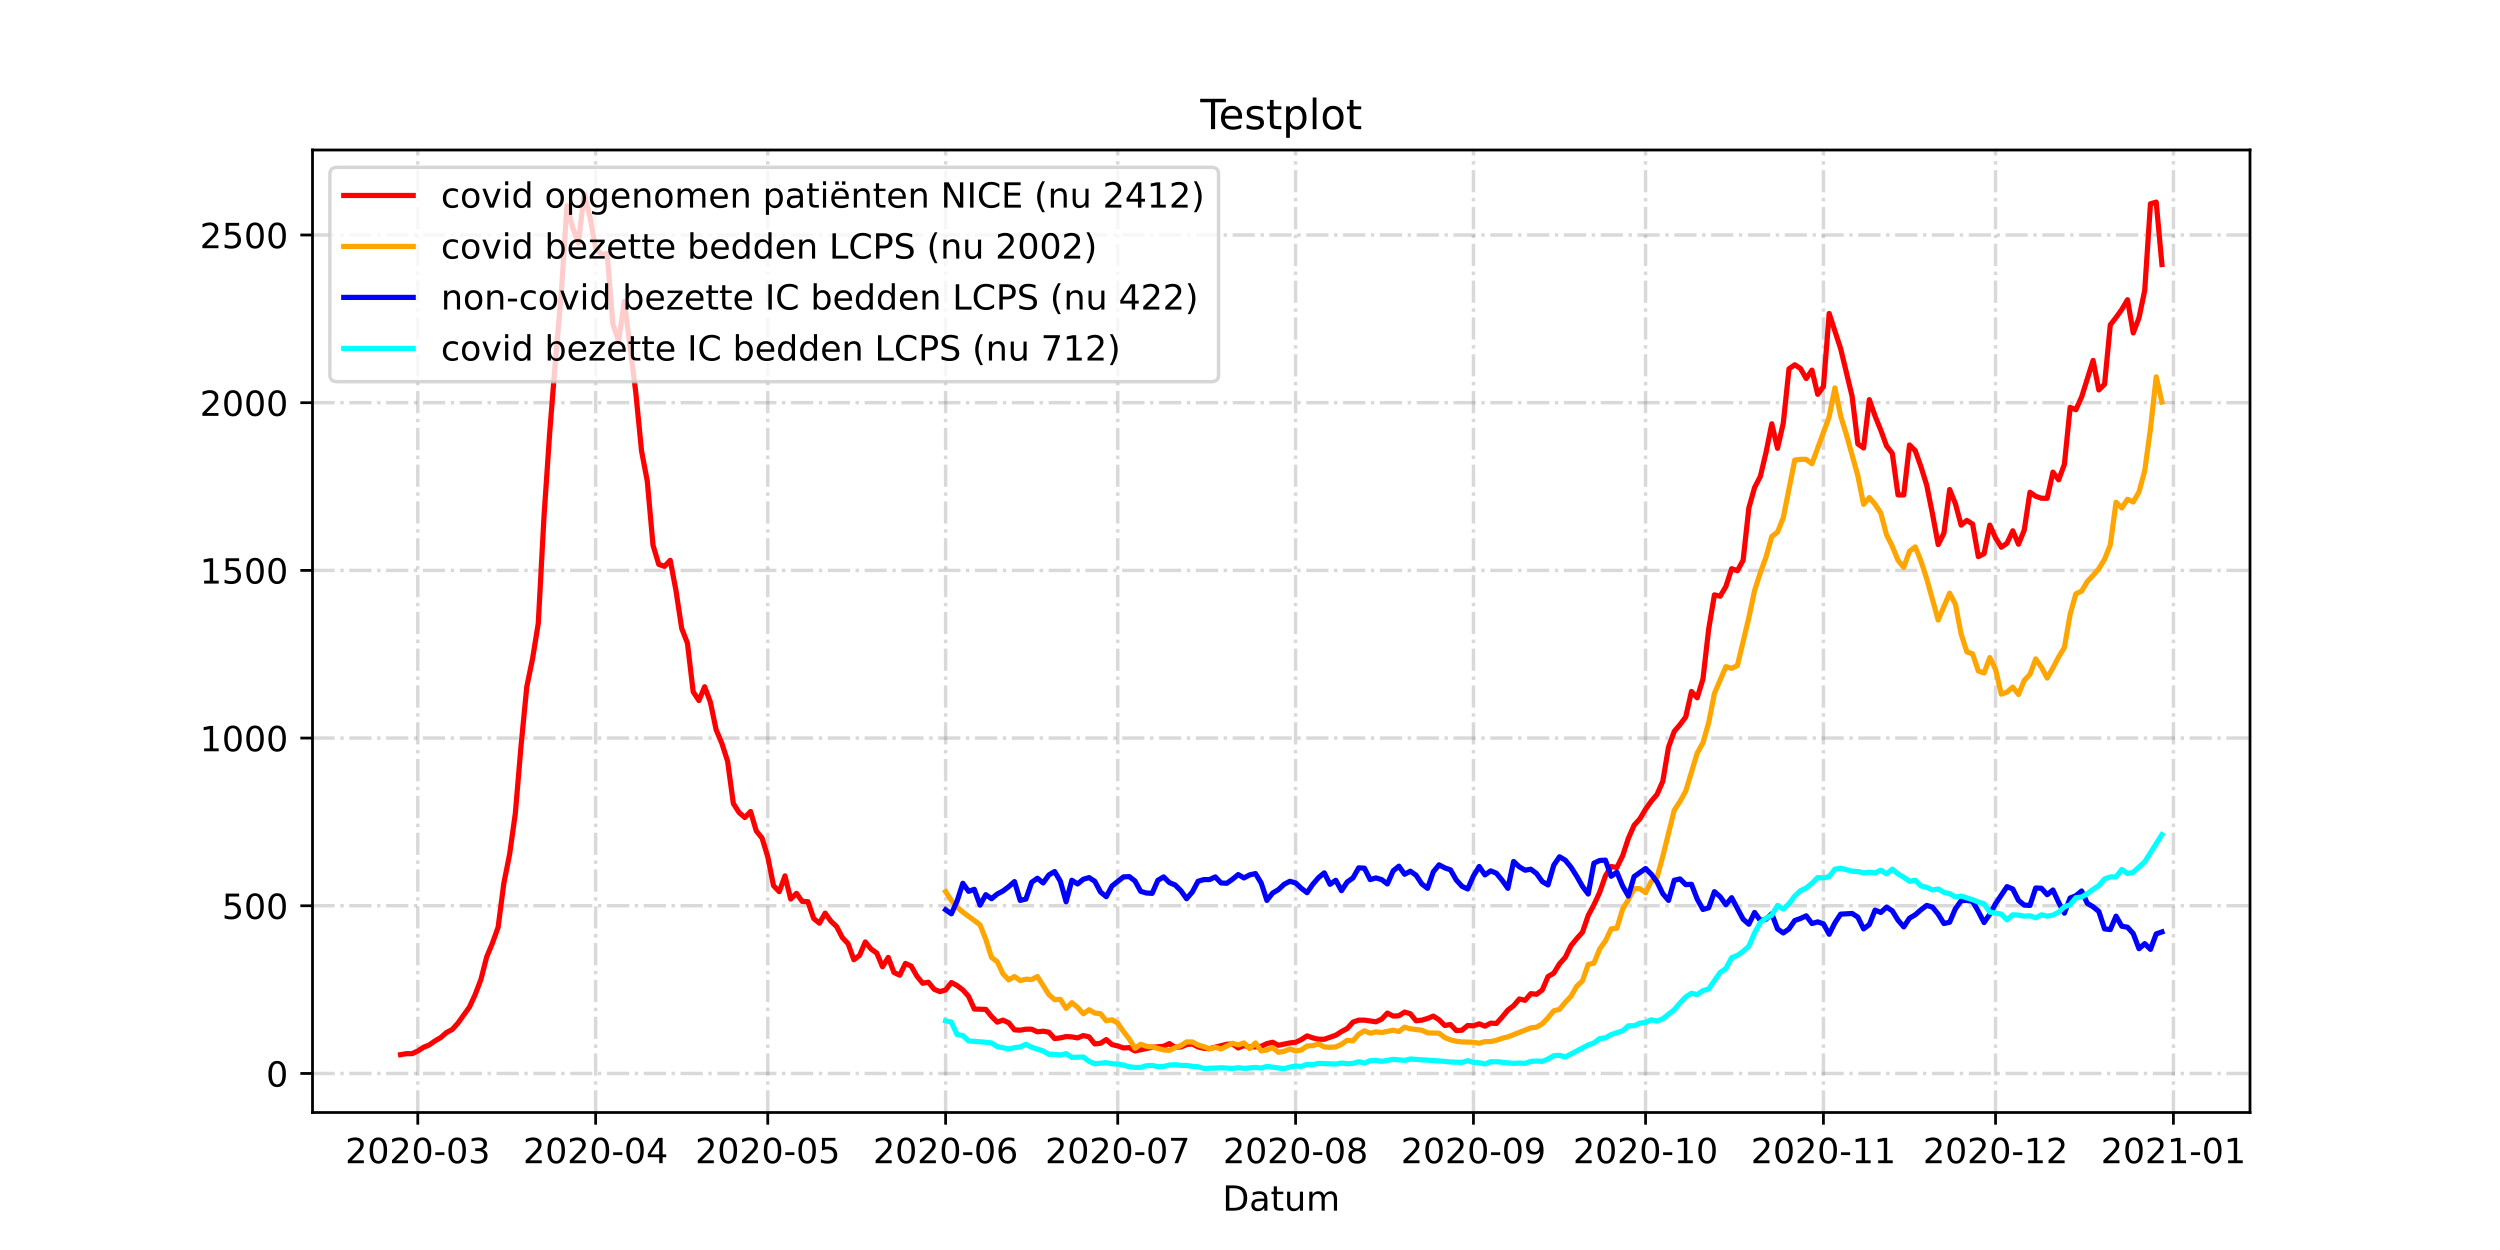 <?xml version="1.0" encoding="utf-8" standalone="no"?>
<!DOCTYPE svg PUBLIC "-//W3C//DTD SVG 1.1//EN"
  "http://www.w3.org/Graphics/SVG/1.1/DTD/svg11.dtd">
<!-- Created with matplotlib (https://matplotlib.org/) -->
<svg height="360pt" version="1.1" viewBox="0 0 720 360" width="720pt" xmlns="http://www.w3.org/2000/svg" xmlns:xlink="http://www.w3.org/1999/xlink">
 <defs>
  <style type="text/css">*{stroke-linecap:butt;stroke-linejoin:round;}</style>
 </defs>
 <g id="figure_1">
  <g id="patch_1">
   <path d="M 0 360 
L 720 360 
L 720 0 
L 0 0 
z
" style="fill:#ffffff;"/>
  </g>
  <g id="axes_1">
   <g id="patch_2">
    <path d="M 90 320.4 
L 648 320.4 
L 648 43.2 
L 90 43.2 
z
" style="fill:#ffffff;"/>
   </g>
   <g id="matplotlib.axis_1">
    <g id="xtick_1">
     <g id="line2d_1">
      <path clip-path="url(#pec72a19a4c)" d="M 120.321 320.4 
L 120.321 43.2 
" style="fill:none;stroke:#808080;stroke-dasharray:6.4,1.6,1,1.6;stroke-dashoffset:0;stroke-opacity:0.3;"/>
     </g>
     <g id="line2d_2">
      <defs>
       <path d="M 0 0 
L 0 3.5 
" id="md8e6ad49b3" style="stroke:#000000;stroke-width:0.8;"/>
      </defs>
      <g>
       <use style="stroke:#000000;stroke-width:0.8;" x="120.321" xlink:href="#md8e6ad49b3" y="320.4"/>
      </g>
     </g>
     <g id="text_1">
      <!-- 2020-03 -->
      <g transform="translate(99.429 334.998)scale(0.1 -0.1)">
       <defs>
        <path d="M 19.188 8.297 
L 53.609 8.297 
L 53.609 0 
L 7.328 0 
L 7.328 8.297 
Q 12.938 14.109 22.625 23.891 
Q 32.328 33.688 34.812 36.531 
Q 39.547 41.844 41.422 45.531 
Q 43.312 49.219 43.312 52.781 
Q 43.312 58.594 39.234 62.25 
Q 35.156 65.922 28.609 65.922 
Q 23.969 65.922 18.812 64.312 
Q 13.672 62.703 7.812 59.422 
L 7.812 69.391 
Q 13.766 71.781 18.938 73 
Q 24.125 74.219 28.422 74.219 
Q 39.75 74.219 46.484 68.547 
Q 53.219 62.891 53.219 53.422 
Q 53.219 48.922 51.531 44.891 
Q 49.859 40.875 45.406 35.406 
Q 44.188 33.984 37.641 27.219 
Q 31.109 20.453 19.188 8.297 
z
" id="DejaVuSans-50"/>
        <path d="M 31.781 66.406 
Q 24.172 66.406 20.328 58.906 
Q 16.5 51.422 16.5 36.375 
Q 16.5 21.391 20.328 13.891 
Q 24.172 6.391 31.781 6.391 
Q 39.453 6.391 43.281 13.891 
Q 47.125 21.391 47.125 36.375 
Q 47.125 51.422 43.281 58.906 
Q 39.453 66.406 31.781 66.406 
z
M 31.781 74.219 
Q 44.047 74.219 50.516 64.516 
Q 56.984 54.828 56.984 36.375 
Q 56.984 17.969 50.516 8.266 
Q 44.047 -1.422 31.781 -1.422 
Q 19.531 -1.422 13.062 8.266 
Q 6.594 17.969 6.594 36.375 
Q 6.594 54.828 13.062 64.516 
Q 19.531 74.219 31.781 74.219 
z
" id="DejaVuSans-48"/>
        <path d="M 4.891 31.391 
L 31.203 31.391 
L 31.203 23.391 
L 4.891 23.391 
z
" id="DejaVuSans-45"/>
        <path d="M 40.578 39.312 
Q 47.656 37.797 51.625 33 
Q 55.609 28.219 55.609 21.188 
Q 55.609 10.406 48.188 4.484 
Q 40.766 -1.422 27.094 -1.422 
Q 22.516 -1.422 17.656 -0.516 
Q 12.797 0.391 7.625 2.203 
L 7.625 11.719 
Q 11.719 9.328 16.594 8.109 
Q 21.484 6.891 26.812 6.891 
Q 36.078 6.891 40.938 10.547 
Q 45.797 14.203 45.797 21.188 
Q 45.797 27.641 41.281 31.266 
Q 36.766 34.906 28.719 34.906 
L 20.219 34.906 
L 20.219 43.016 
L 29.109 43.016 
Q 36.375 43.016 40.234 45.922 
Q 44.094 48.828 44.094 54.297 
Q 44.094 59.906 40.109 62.906 
Q 36.141 65.922 28.719 65.922 
Q 24.656 65.922 20.016 65.031 
Q 15.375 64.156 9.812 62.312 
L 9.812 71.094 
Q 15.438 72.656 20.344 73.438 
Q 25.25 74.219 29.594 74.219 
Q 40.828 74.219 47.359 69.109 
Q 53.906 64.016 53.906 55.328 
Q 53.906 49.266 50.438 45.094 
Q 46.969 40.922 40.578 39.312 
z
" id="DejaVuSans-51"/>
       </defs>
       <use xlink:href="#DejaVuSans-50"/>
       <use x="63.623" xlink:href="#DejaVuSans-48"/>
       <use x="127.246" xlink:href="#DejaVuSans-50"/>
       <use x="190.869" xlink:href="#DejaVuSans-48"/>
       <use x="254.492" xlink:href="#DejaVuSans-45"/>
       <use x="290.576" xlink:href="#DejaVuSans-48"/>
       <use x="354.199" xlink:href="#DejaVuSans-51"/>
      </g>
     </g>
    </g>
    <g id="xtick_2">
     <g id="line2d_3">
      <path clip-path="url(#pec72a19a4c)" d="M 171.544 320.4 
L 171.544 43.2 
" style="fill:none;stroke:#808080;stroke-dasharray:6.4,1.6,1,1.6;stroke-dashoffset:0;stroke-opacity:0.3;"/>
     </g>
     <g id="line2d_4">
      <g>
       <use style="stroke:#000000;stroke-width:0.8;" x="171.544" xlink:href="#md8e6ad49b3" y="320.4"/>
      </g>
     </g>
     <g id="text_2">
      <!-- 2020-04 -->
      <g transform="translate(150.652 334.998)scale(0.1 -0.1)">
       <defs>
        <path d="M 37.797 64.312 
L 12.891 25.391 
L 37.797 25.391 
z
M 35.203 72.906 
L 47.609 72.906 
L 47.609 25.391 
L 58.016 25.391 
L 58.016 17.188 
L 47.609 17.188 
L 47.609 0 
L 37.797 0 
L 37.797 17.188 
L 4.891 17.188 
L 4.891 26.703 
z
" id="DejaVuSans-52"/>
       </defs>
       <use xlink:href="#DejaVuSans-50"/>
       <use x="63.623" xlink:href="#DejaVuSans-48"/>
       <use x="127.246" xlink:href="#DejaVuSans-50"/>
       <use x="190.869" xlink:href="#DejaVuSans-48"/>
       <use x="254.492" xlink:href="#DejaVuSans-45"/>
       <use x="290.576" xlink:href="#DejaVuSans-48"/>
       <use x="354.199" xlink:href="#DejaVuSans-52"/>
      </g>
     </g>
    </g>
    <g id="xtick_3">
     <g id="line2d_5">
      <path clip-path="url(#pec72a19a4c)" d="M 221.114 320.4 
L 221.114 43.2 
" style="fill:none;stroke:#808080;stroke-dasharray:6.4,1.6,1,1.6;stroke-dashoffset:0;stroke-opacity:0.3;"/>
     </g>
     <g id="line2d_6">
      <g>
       <use style="stroke:#000000;stroke-width:0.8;" x="221.114" xlink:href="#md8e6ad49b3" y="320.4"/>
      </g>
     </g>
     <g id="text_3">
      <!-- 2020-05 -->
      <g transform="translate(200.223 334.998)scale(0.1 -0.1)">
       <defs>
        <path d="M 10.797 72.906 
L 49.516 72.906 
L 49.516 64.594 
L 19.828 64.594 
L 19.828 46.734 
Q 21.969 47.469 24.109 47.828 
Q 26.266 48.188 28.422 48.188 
Q 40.625 48.188 47.75 41.5 
Q 54.891 34.812 54.891 23.391 
Q 54.891 11.625 47.562 5.094 
Q 40.234 -1.422 26.906 -1.422 
Q 22.312 -1.422 17.547 -0.641 
Q 12.797 0.141 7.719 1.703 
L 7.719 11.625 
Q 12.109 9.234 16.797 8.062 
Q 21.484 6.891 26.703 6.891 
Q 35.156 6.891 40.078 11.328 
Q 45.016 15.766 45.016 23.391 
Q 45.016 31 40.078 35.438 
Q 35.156 39.891 26.703 39.891 
Q 22.75 39.891 18.812 39.016 
Q 14.891 38.141 10.797 36.281 
z
" id="DejaVuSans-53"/>
       </defs>
       <use xlink:href="#DejaVuSans-50"/>
       <use x="63.623" xlink:href="#DejaVuSans-48"/>
       <use x="127.246" xlink:href="#DejaVuSans-50"/>
       <use x="190.869" xlink:href="#DejaVuSans-48"/>
       <use x="254.492" xlink:href="#DejaVuSans-45"/>
       <use x="290.576" xlink:href="#DejaVuSans-48"/>
       <use x="354.199" xlink:href="#DejaVuSans-53"/>
      </g>
     </g>
    </g>
    <g id="xtick_4">
     <g id="line2d_7">
      <path clip-path="url(#pec72a19a4c)" d="M 272.337 320.4 
L 272.337 43.2 
" style="fill:none;stroke:#808080;stroke-dasharray:6.4,1.6,1,1.6;stroke-dashoffset:0;stroke-opacity:0.3;"/>
     </g>
     <g id="line2d_8">
      <g>
       <use style="stroke:#000000;stroke-width:0.8;" x="272.337" xlink:href="#md8e6ad49b3" y="320.4"/>
      </g>
     </g>
     <g id="text_4">
      <!-- 2020-06 -->
      <g transform="translate(251.446 334.998)scale(0.1 -0.1)">
       <defs>
        <path d="M 33.016 40.375 
Q 26.375 40.375 22.484 35.828 
Q 18.609 31.297 18.609 23.391 
Q 18.609 15.531 22.484 10.953 
Q 26.375 6.391 33.016 6.391 
Q 39.656 6.391 43.531 10.953 
Q 47.406 15.531 47.406 23.391 
Q 47.406 31.297 43.531 35.828 
Q 39.656 40.375 33.016 40.375 
z
M 52.594 71.297 
L 52.594 62.312 
Q 48.875 64.062 45.094 64.984 
Q 41.312 65.922 37.594 65.922 
Q 27.828 65.922 22.672 59.328 
Q 17.531 52.734 16.797 39.406 
Q 19.672 43.656 24.016 45.922 
Q 28.375 48.188 33.594 48.188 
Q 44.578 48.188 50.953 41.516 
Q 57.328 34.859 57.328 23.391 
Q 57.328 12.156 50.688 5.359 
Q 44.047 -1.422 33.016 -1.422 
Q 20.359 -1.422 13.672 8.266 
Q 6.984 17.969 6.984 36.375 
Q 6.984 53.656 15.188 63.938 
Q 23.391 74.219 37.203 74.219 
Q 40.922 74.219 44.703 73.484 
Q 48.484 72.75 52.594 71.297 
z
" id="DejaVuSans-54"/>
       </defs>
       <use xlink:href="#DejaVuSans-50"/>
       <use x="63.623" xlink:href="#DejaVuSans-48"/>
       <use x="127.246" xlink:href="#DejaVuSans-50"/>
       <use x="190.869" xlink:href="#DejaVuSans-48"/>
       <use x="254.492" xlink:href="#DejaVuSans-45"/>
       <use x="290.576" xlink:href="#DejaVuSans-48"/>
       <use x="354.199" xlink:href="#DejaVuSans-54"/>
      </g>
     </g>
    </g>
    <g id="xtick_5">
     <g id="line2d_9">
      <path clip-path="url(#pec72a19a4c)" d="M 321.908 320.4 
L 321.908 43.2 
" style="fill:none;stroke:#808080;stroke-dasharray:6.4,1.6,1,1.6;stroke-dashoffset:0;stroke-opacity:0.3;"/>
     </g>
     <g id="line2d_10">
      <g>
       <use style="stroke:#000000;stroke-width:0.8;" x="321.908" xlink:href="#md8e6ad49b3" y="320.4"/>
      </g>
     </g>
     <g id="text_5">
      <!-- 2020-07 -->
      <g transform="translate(301.017 334.998)scale(0.1 -0.1)">
       <defs>
        <path d="M 8.203 72.906 
L 55.078 72.906 
L 55.078 68.703 
L 28.609 0 
L 18.312 0 
L 43.219 64.594 
L 8.203 64.594 
z
" id="DejaVuSans-55"/>
       </defs>
       <use xlink:href="#DejaVuSans-50"/>
       <use x="63.623" xlink:href="#DejaVuSans-48"/>
       <use x="127.246" xlink:href="#DejaVuSans-50"/>
       <use x="190.869" xlink:href="#DejaVuSans-48"/>
       <use x="254.492" xlink:href="#DejaVuSans-45"/>
       <use x="290.576" xlink:href="#DejaVuSans-48"/>
       <use x="354.199" xlink:href="#DejaVuSans-55"/>
      </g>
     </g>
    </g>
    <g id="xtick_6">
     <g id="line2d_11">
      <path clip-path="url(#pec72a19a4c)" d="M 373.131 320.4 
L 373.131 43.2 
" style="fill:none;stroke:#808080;stroke-dasharray:6.4,1.6,1,1.6;stroke-dashoffset:0;stroke-opacity:0.3;"/>
     </g>
     <g id="line2d_12">
      <g>
       <use style="stroke:#000000;stroke-width:0.8;" x="373.131" xlink:href="#md8e6ad49b3" y="320.4"/>
      </g>
     </g>
     <g id="text_6">
      <!-- 2020-08 -->
      <g transform="translate(352.239 334.998)scale(0.1 -0.1)">
       <defs>
        <path d="M 31.781 34.625 
Q 24.75 34.625 20.719 30.859 
Q 16.703 27.094 16.703 20.516 
Q 16.703 13.922 20.719 10.156 
Q 24.75 6.391 31.781 6.391 
Q 38.812 6.391 42.859 10.172 
Q 46.922 13.969 46.922 20.516 
Q 46.922 27.094 42.891 30.859 
Q 38.875 34.625 31.781 34.625 
z
M 21.922 38.812 
Q 15.578 40.375 12.031 44.719 
Q 8.5 49.078 8.5 55.328 
Q 8.5 64.062 14.719 69.141 
Q 20.953 74.219 31.781 74.219 
Q 42.672 74.219 48.875 69.141 
Q 55.078 64.062 55.078 55.328 
Q 55.078 49.078 51.531 44.719 
Q 48 40.375 41.703 38.812 
Q 48.828 37.156 52.797 32.312 
Q 56.781 27.484 56.781 20.516 
Q 56.781 9.906 50.312 4.234 
Q 43.844 -1.422 31.781 -1.422 
Q 19.734 -1.422 13.25 4.234 
Q 6.781 9.906 6.781 20.516 
Q 6.781 27.484 10.781 32.312 
Q 14.797 37.156 21.922 38.812 
z
M 18.312 54.391 
Q 18.312 48.734 21.844 45.562 
Q 25.391 42.391 31.781 42.391 
Q 38.141 42.391 41.719 45.562 
Q 45.312 48.734 45.312 54.391 
Q 45.312 60.062 41.719 63.234 
Q 38.141 66.406 31.781 66.406 
Q 25.391 66.406 21.844 63.234 
Q 18.312 60.062 18.312 54.391 
z
" id="DejaVuSans-56"/>
       </defs>
       <use xlink:href="#DejaVuSans-50"/>
       <use x="63.623" xlink:href="#DejaVuSans-48"/>
       <use x="127.246" xlink:href="#DejaVuSans-50"/>
       <use x="190.869" xlink:href="#DejaVuSans-48"/>
       <use x="254.492" xlink:href="#DejaVuSans-45"/>
       <use x="290.576" xlink:href="#DejaVuSans-48"/>
       <use x="354.199" xlink:href="#DejaVuSans-56"/>
      </g>
     </g>
    </g>
    <g id="xtick_7">
     <g id="line2d_13">
      <path clip-path="url(#pec72a19a4c)" d="M 424.354 320.4 
L 424.354 43.2 
" style="fill:none;stroke:#808080;stroke-dasharray:6.4,1.6,1,1.6;stroke-dashoffset:0;stroke-opacity:0.3;"/>
     </g>
     <g id="line2d_14">
      <g>
       <use style="stroke:#000000;stroke-width:0.8;" x="424.354" xlink:href="#md8e6ad49b3" y="320.4"/>
      </g>
     </g>
     <g id="text_7">
      <!-- 2020-09 -->
      <g transform="translate(403.462 334.998)scale(0.1 -0.1)">
       <defs>
        <path d="M 10.984 1.516 
L 10.984 10.5 
Q 14.703 8.734 18.5 7.812 
Q 22.312 6.891 25.984 6.891 
Q 35.75 6.891 40.891 13.453 
Q 46.047 20.016 46.781 33.406 
Q 43.953 29.203 39.594 26.953 
Q 35.25 24.703 29.984 24.703 
Q 19.047 24.703 12.672 31.312 
Q 6.297 37.938 6.297 49.422 
Q 6.297 60.641 12.938 67.422 
Q 19.578 74.219 30.609 74.219 
Q 43.266 74.219 49.922 64.516 
Q 56.594 54.828 56.594 36.375 
Q 56.594 19.141 48.406 8.859 
Q 40.234 -1.422 26.422 -1.422 
Q 22.703 -1.422 18.891 -0.688 
Q 15.094 0.047 10.984 1.516 
z
M 30.609 32.422 
Q 37.25 32.422 41.125 36.953 
Q 45.016 41.5 45.016 49.422 
Q 45.016 57.281 41.125 61.844 
Q 37.25 66.406 30.609 66.406 
Q 23.969 66.406 20.094 61.844 
Q 16.219 57.281 16.219 49.422 
Q 16.219 41.5 20.094 36.953 
Q 23.969 32.422 30.609 32.422 
z
" id="DejaVuSans-57"/>
       </defs>
       <use xlink:href="#DejaVuSans-50"/>
       <use x="63.623" xlink:href="#DejaVuSans-48"/>
       <use x="127.246" xlink:href="#DejaVuSans-50"/>
       <use x="190.869" xlink:href="#DejaVuSans-48"/>
       <use x="254.492" xlink:href="#DejaVuSans-45"/>
       <use x="290.576" xlink:href="#DejaVuSans-48"/>
       <use x="354.199" xlink:href="#DejaVuSans-57"/>
      </g>
     </g>
    </g>
    <g id="xtick_8">
     <g id="line2d_15">
      <path clip-path="url(#pec72a19a4c)" d="M 473.924 320.4 
L 473.924 43.2 
" style="fill:none;stroke:#808080;stroke-dasharray:6.4,1.6,1,1.6;stroke-dashoffset:0;stroke-opacity:0.3;"/>
     </g>
     <g id="line2d_16">
      <g>
       <use style="stroke:#000000;stroke-width:0.8;" x="473.924" xlink:href="#md8e6ad49b3" y="320.4"/>
      </g>
     </g>
     <g id="text_8">
      <!-- 2020-10 -->
      <g transform="translate(453.033 334.998)scale(0.1 -0.1)">
       <defs>
        <path d="M 12.406 8.297 
L 28.516 8.297 
L 28.516 63.922 
L 10.984 60.406 
L 10.984 69.391 
L 28.422 72.906 
L 38.281 72.906 
L 38.281 8.297 
L 54.391 8.297 
L 54.391 0 
L 12.406 0 
z
" id="DejaVuSans-49"/>
       </defs>
       <use xlink:href="#DejaVuSans-50"/>
       <use x="63.623" xlink:href="#DejaVuSans-48"/>
       <use x="127.246" xlink:href="#DejaVuSans-50"/>
       <use x="190.869" xlink:href="#DejaVuSans-48"/>
       <use x="254.492" xlink:href="#DejaVuSans-45"/>
       <use x="290.576" xlink:href="#DejaVuSans-49"/>
       <use x="354.199" xlink:href="#DejaVuSans-48"/>
      </g>
     </g>
    </g>
    <g id="xtick_9">
     <g id="line2d_17">
      <path clip-path="url(#pec72a19a4c)" d="M 525.147 320.4 
L 525.147 43.2 
" style="fill:none;stroke:#808080;stroke-dasharray:6.4,1.6,1,1.6;stroke-dashoffset:0;stroke-opacity:0.3;"/>
     </g>
     <g id="line2d_18">
      <g>
       <use style="stroke:#000000;stroke-width:0.8;" x="525.147" xlink:href="#md8e6ad49b3" y="320.4"/>
      </g>
     </g>
     <g id="text_9">
      <!-- 2020-11 -->
      <g transform="translate(504.256 334.998)scale(0.1 -0.1)">
       <use xlink:href="#DejaVuSans-50"/>
       <use x="63.623" xlink:href="#DejaVuSans-48"/>
       <use x="127.246" xlink:href="#DejaVuSans-50"/>
       <use x="190.869" xlink:href="#DejaVuSans-48"/>
       <use x="254.492" xlink:href="#DejaVuSans-45"/>
       <use x="290.576" xlink:href="#DejaVuSans-49"/>
       <use x="354.199" xlink:href="#DejaVuSans-49"/>
      </g>
     </g>
    </g>
    <g id="xtick_10">
     <g id="line2d_19">
      <path clip-path="url(#pec72a19a4c)" d="M 574.718 320.4 
L 574.718 43.2 
" style="fill:none;stroke:#808080;stroke-dasharray:6.4,1.6,1,1.6;stroke-dashoffset:0;stroke-opacity:0.3;"/>
     </g>
     <g id="line2d_20">
      <g>
       <use style="stroke:#000000;stroke-width:0.8;" x="574.718" xlink:href="#md8e6ad49b3" y="320.4"/>
      </g>
     </g>
     <g id="text_10">
      <!-- 2020-12 -->
      <g transform="translate(553.827 334.998)scale(0.1 -0.1)">
       <use xlink:href="#DejaVuSans-50"/>
       <use x="63.623" xlink:href="#DejaVuSans-48"/>
       <use x="127.246" xlink:href="#DejaVuSans-50"/>
       <use x="190.869" xlink:href="#DejaVuSans-48"/>
       <use x="254.492" xlink:href="#DejaVuSans-45"/>
       <use x="290.576" xlink:href="#DejaVuSans-49"/>
       <use x="354.199" xlink:href="#DejaVuSans-50"/>
      </g>
     </g>
    </g>
    <g id="xtick_11">
     <g id="line2d_21">
      <path clip-path="url(#pec72a19a4c)" d="M 625.941 320.4 
L 625.941 43.2 
" style="fill:none;stroke:#808080;stroke-dasharray:6.4,1.6,1,1.6;stroke-dashoffset:0;stroke-opacity:0.3;"/>
     </g>
     <g id="line2d_22">
      <g>
       <use style="stroke:#000000;stroke-width:0.8;" x="625.941" xlink:href="#md8e6ad49b3" y="320.4"/>
      </g>
     </g>
     <g id="text_11">
      <!-- 2021-01 -->
      <g transform="translate(605.05 334.998)scale(0.1 -0.1)">
       <use xlink:href="#DejaVuSans-50"/>
       <use x="63.623" xlink:href="#DejaVuSans-48"/>
       <use x="127.246" xlink:href="#DejaVuSans-50"/>
       <use x="190.869" xlink:href="#DejaVuSans-49"/>
       <use x="254.492" xlink:href="#DejaVuSans-45"/>
       <use x="290.576" xlink:href="#DejaVuSans-48"/>
       <use x="354.199" xlink:href="#DejaVuSans-49"/>
      </g>
     </g>
    </g>
    <g id="text_12">
     <!-- Datum -->
     <g transform="translate(352.087 348.677)scale(0.1 -0.1)">
      <defs>
       <path d="M 19.672 64.797 
L 19.672 8.109 
L 31.594 8.109 
Q 46.688 8.109 53.688 14.938 
Q 60.688 21.781 60.688 36.531 
Q 60.688 51.172 53.688 57.984 
Q 46.688 64.797 31.594 64.797 
z
M 9.812 72.906 
L 30.078 72.906 
Q 51.266 72.906 61.172 64.094 
Q 71.094 55.281 71.094 36.531 
Q 71.094 17.672 61.125 8.828 
Q 51.172 0 30.078 0 
L 9.812 0 
z
" id="DejaVuSans-68"/>
       <path d="M 34.281 27.484 
Q 23.391 27.484 19.188 25 
Q 14.984 22.516 14.984 16.5 
Q 14.984 11.719 18.141 8.906 
Q 21.297 6.109 26.703 6.109 
Q 34.188 6.109 38.703 11.406 
Q 43.219 16.703 43.219 25.484 
L 43.219 27.484 
z
M 52.203 31.203 
L 52.203 0 
L 43.219 0 
L 43.219 8.297 
Q 40.141 3.328 35.547 0.953 
Q 30.953 -1.422 24.312 -1.422 
Q 15.922 -1.422 10.953 3.297 
Q 6 8.016 6 15.922 
Q 6 25.141 12.172 29.828 
Q 18.359 34.516 30.609 34.516 
L 43.219 34.516 
L 43.219 35.406 
Q 43.219 41.609 39.141 45 
Q 35.062 48.391 27.688 48.391 
Q 23 48.391 18.547 47.266 
Q 14.109 46.141 10.016 43.891 
L 10.016 52.203 
Q 14.938 54.109 19.578 55.047 
Q 24.219 56 28.609 56 
Q 40.484 56 46.344 49.844 
Q 52.203 43.703 52.203 31.203 
z
" id="DejaVuSans-97"/>
       <path d="M 18.312 70.219 
L 18.312 54.688 
L 36.812 54.688 
L 36.812 47.703 
L 18.312 47.703 
L 18.312 18.016 
Q 18.312 11.328 20.141 9.422 
Q 21.969 7.516 27.594 7.516 
L 36.812 7.516 
L 36.812 0 
L 27.594 0 
Q 17.188 0 13.234 3.875 
Q 9.281 7.766 9.281 18.016 
L 9.281 47.703 
L 2.688 47.703 
L 2.688 54.688 
L 9.281 54.688 
L 9.281 70.219 
z
" id="DejaVuSans-116"/>
       <path d="M 8.5 21.578 
L 8.5 54.688 
L 17.484 54.688 
L 17.484 21.922 
Q 17.484 14.156 20.5 10.266 
Q 23.531 6.391 29.594 6.391 
Q 36.859 6.391 41.078 11.031 
Q 45.312 15.672 45.312 23.688 
L 45.312 54.688 
L 54.297 54.688 
L 54.297 0 
L 45.312 0 
L 45.312 8.406 
Q 42.047 3.422 37.719 1 
Q 33.406 -1.422 27.688 -1.422 
Q 18.266 -1.422 13.375 4.438 
Q 8.5 10.297 8.5 21.578 
z
M 31.109 56 
z
" id="DejaVuSans-117"/>
       <path d="M 52 44.188 
Q 55.375 50.25 60.062 53.125 
Q 64.75 56 71.094 56 
Q 79.641 56 84.281 50.016 
Q 88.922 44.047 88.922 33.016 
L 88.922 0 
L 79.891 0 
L 79.891 32.719 
Q 79.891 40.578 77.094 44.375 
Q 74.312 48.188 68.609 48.188 
Q 61.625 48.188 57.562 43.547 
Q 53.516 38.922 53.516 30.906 
L 53.516 0 
L 44.484 0 
L 44.484 32.719 
Q 44.484 40.625 41.703 44.406 
Q 38.922 48.188 33.109 48.188 
Q 26.219 48.188 22.156 43.531 
Q 18.109 38.875 18.109 30.906 
L 18.109 0 
L 9.078 0 
L 9.078 54.688 
L 18.109 54.688 
L 18.109 46.188 
Q 21.188 51.219 25.484 53.609 
Q 29.781 56 35.688 56 
Q 41.656 56 45.828 52.969 
Q 50 49.953 52 44.188 
z
" id="DejaVuSans-109"/>
      </defs>
      <use xlink:href="#DejaVuSans-68"/>
      <use x="77.002" xlink:href="#DejaVuSans-97"/>
      <use x="138.281" xlink:href="#DejaVuSans-116"/>
      <use x="177.49" xlink:href="#DejaVuSans-117"/>
      <use x="240.869" xlink:href="#DejaVuSans-109"/>
     </g>
    </g>
   </g>
   <g id="matplotlib.axis_2">
    <g id="ytick_1">
     <g id="line2d_23">
      <path clip-path="url(#pec72a19a4c)" d="M 90 309.152 
L 648 309.152 
" style="fill:none;stroke:#808080;stroke-dasharray:6.4,1.6,1,1.6;stroke-dashoffset:0;stroke-opacity:0.3;"/>
     </g>
     <g id="line2d_24">
      <defs>
       <path d="M 0 0 
L -3.5 0 
" id="m415fb96686" style="stroke:#000000;stroke-width:0.8;"/>
      </defs>
      <g>
       <use style="stroke:#000000;stroke-width:0.8;" x="90" xlink:href="#m415fb96686" y="309.152"/>
      </g>
     </g>
     <g id="text_13">
      <!-- 0 -->
      <g transform="translate(76.638 312.951)scale(0.1 -0.1)">
       <use xlink:href="#DejaVuSans-48"/>
      </g>
     </g>
    </g>
    <g id="ytick_2">
     <g id="line2d_25">
      <path clip-path="url(#pec72a19a4c)" d="M 90 260.858 
L 648 260.858 
" style="fill:none;stroke:#808080;stroke-dasharray:6.4,1.6,1,1.6;stroke-dashoffset:0;stroke-opacity:0.3;"/>
     </g>
     <g id="line2d_26">
      <g>
       <use style="stroke:#000000;stroke-width:0.8;" x="90" xlink:href="#m415fb96686" y="260.858"/>
      </g>
     </g>
     <g id="text_14">
      <!-- 500 -->
      <g transform="translate(63.913 264.657)scale(0.1 -0.1)">
       <use xlink:href="#DejaVuSans-53"/>
       <use x="63.623" xlink:href="#DejaVuSans-48"/>
       <use x="127.246" xlink:href="#DejaVuSans-48"/>
      </g>
     </g>
    </g>
    <g id="ytick_3">
     <g id="line2d_27">
      <path clip-path="url(#pec72a19a4c)" d="M 90 212.564 
L 648 212.564 
" style="fill:none;stroke:#808080;stroke-dasharray:6.4,1.6,1,1.6;stroke-dashoffset:0;stroke-opacity:0.3;"/>
     </g>
     <g id="line2d_28">
      <g>
       <use style="stroke:#000000;stroke-width:0.8;" x="90" xlink:href="#m415fb96686" y="212.564"/>
      </g>
     </g>
     <g id="text_15">
      <!-- 1000 -->
      <g transform="translate(57.55 216.363)scale(0.1 -0.1)">
       <use xlink:href="#DejaVuSans-49"/>
       <use x="63.623" xlink:href="#DejaVuSans-48"/>
       <use x="127.246" xlink:href="#DejaVuSans-48"/>
       <use x="190.869" xlink:href="#DejaVuSans-48"/>
      </g>
     </g>
    </g>
    <g id="ytick_4">
     <g id="line2d_29">
      <path clip-path="url(#pec72a19a4c)" d="M 90 164.269 
L 648 164.269 
" style="fill:none;stroke:#808080;stroke-dasharray:6.4,1.6,1,1.6;stroke-dashoffset:0;stroke-opacity:0.3;"/>
     </g>
     <g id="line2d_30">
      <g>
       <use style="stroke:#000000;stroke-width:0.8;" x="90" xlink:href="#m415fb96686" y="164.269"/>
      </g>
     </g>
     <g id="text_16">
      <!-- 1500 -->
      <g transform="translate(57.55 168.068)scale(0.1 -0.1)">
       <use xlink:href="#DejaVuSans-49"/>
       <use x="63.623" xlink:href="#DejaVuSans-53"/>
       <use x="127.246" xlink:href="#DejaVuSans-48"/>
       <use x="190.869" xlink:href="#DejaVuSans-48"/>
      </g>
     </g>
    </g>
    <g id="ytick_5">
     <g id="line2d_31">
      <path clip-path="url(#pec72a19a4c)" d="M 90 115.975 
L 648 115.975 
" style="fill:none;stroke:#808080;stroke-dasharray:6.4,1.6,1,1.6;stroke-dashoffset:0;stroke-opacity:0.3;"/>
     </g>
     <g id="line2d_32">
      <g>
       <use style="stroke:#000000;stroke-width:0.8;" x="90" xlink:href="#m415fb96686" y="115.975"/>
      </g>
     </g>
     <g id="text_17">
      <!-- 2000 -->
      <g transform="translate(57.55 119.774)scale(0.1 -0.1)">
       <use xlink:href="#DejaVuSans-50"/>
       <use x="63.623" xlink:href="#DejaVuSans-48"/>
       <use x="127.246" xlink:href="#DejaVuSans-48"/>
       <use x="190.869" xlink:href="#DejaVuSans-48"/>
      </g>
     </g>
    </g>
    <g id="ytick_6">
     <g id="line2d_33">
      <path clip-path="url(#pec72a19a4c)" d="M 90 67.68 
L 648 67.68 
" style="fill:none;stroke:#808080;stroke-dasharray:6.4,1.6,1,1.6;stroke-dashoffset:0;stroke-opacity:0.3;"/>
     </g>
     <g id="line2d_34">
      <g>
       <use style="stroke:#000000;stroke-width:0.8;" x="90" xlink:href="#m415fb96686" y="67.68"/>
      </g>
     </g>
     <g id="text_18">
      <!-- 2500 -->
      <g transform="translate(57.55 71.48)scale(0.1 -0.1)">
       <use xlink:href="#DejaVuSans-50"/>
       <use x="63.623" xlink:href="#DejaVuSans-53"/>
       <use x="127.246" xlink:href="#DejaVuSans-48"/>
       <use x="190.869" xlink:href="#DejaVuSans-48"/>
      </g>
     </g>
    </g>
   </g>
   <g id="line2d_35">
    <path clip-path="url(#pec72a19a4c)" d="M 115.364 303.743 
L 117.016 303.454 
L 118.668 303.454 
L 120.321 302.681 
L 121.973 301.618 
L 123.625 300.942 
L 125.278 299.783 
L 126.93 298.817 
L 128.582 297.368 
L 130.235 296.499 
L 131.887 294.664 
L 135.192 290.028 
L 136.844 286.454 
L 138.497 282.107 
L 140.149 275.636 
L 141.801 271.676 
L 143.454 267.04 
L 145.106 254.386 
L 146.758 246.08 
L 148.411 234.296 
L 150.063 214.785 
L 151.715 197.785 
L 153.368 189.769 
L 155.02 179.53 
L 156.672 148.718 
L 158.325 124.475 
L 159.977 103.708 
L 161.63 84.777 
L 163.282 59.277 
L 164.934 65.555 
L 166.587 69.999 
L 168.239 55.8 
L 169.891 62.465 
L 171.544 71.447 
L 173.196 73.283 
L 174.848 72.993 
L 176.501 93.276 
L 178.153 98.299 
L 179.805 86.805 
L 183.11 113.077 
L 184.763 129.884 
L 186.415 138.577 
L 188.067 157.025 
L 189.72 162.531 
L 191.372 163.11 
L 193.024 161.371 
L 194.677 170.064 
L 196.329 180.979 
L 197.981 185.229 
L 199.634 199.234 
L 201.286 201.746 
L 202.938 197.785 
L 204.591 202.229 
L 206.243 210.149 
L 207.895 214.109 
L 209.548 219.228 
L 211.2 231.398 
L 212.853 234.006 
L 214.505 235.455 
L 216.157 233.716 
L 217.81 239.319 
L 219.462 241.347 
L 221.114 246.756 
L 222.767 255.063 
L 224.419 256.801 
L 226.071 252.261 
L 227.724 258.926 
L 229.376 257.284 
L 231.028 259.602 
L 232.681 259.699 
L 234.333 264.528 
L 235.985 265.88 
L 237.638 262.983 
L 239.29 265.301 
L 240.943 266.846 
L 242.595 270.034 
L 244.247 271.772 
L 245.9 276.409 
L 247.552 275.153 
L 249.204 271.289 
L 250.857 273.318 
L 252.509 274.477 
L 254.161 278.437 
L 255.814 275.733 
L 257.466 280.079 
L 259.118 280.852 
L 260.771 277.471 
L 262.423 278.244 
L 264.076 281.142 
L 265.728 283.17 
L 267.38 282.88 
L 269.033 284.908 
L 270.685 285.585 
L 272.337 285.102 
L 273.99 282.977 
L 275.642 283.846 
L 277.294 285.102 
L 278.947 286.937 
L 280.599 290.607 
L 283.904 290.704 
L 285.556 292.732 
L 287.208 294.374 
L 288.861 293.795 
L 290.513 294.567 
L 292.166 296.596 
L 293.818 296.692 
L 295.47 296.403 
L 297.123 296.403 
L 298.775 297.175 
L 300.427 296.982 
L 302.08 297.272 
L 303.732 299.107 
L 305.384 298.914 
L 307.037 298.527 
L 308.689 298.624 
L 310.341 298.914 
L 311.994 298.238 
L 313.646 298.624 
L 315.298 300.652 
L 316.951 300.459 
L 318.603 299.397 
L 320.256 300.846 
L 321.908 301.232 
L 323.56 301.811 
L 325.213 301.715 
L 326.865 302.681 
L 331.822 301.618 
L 335.127 301.329 
L 336.779 300.556 
L 338.431 301.618 
L 340.084 301.522 
L 341.736 300.846 
L 343.389 300.652 
L 345.041 301.522 
L 346.693 301.908 
L 348.346 302.005 
L 353.303 300.749 
L 354.955 300.652 
L 356.607 301.811 
L 358.26 301.135 
L 359.912 301.522 
L 361.564 301.522 
L 363.217 301.329 
L 364.869 300.556 
L 366.521 300.169 
L 368.174 301.039 
L 371.479 300.363 
L 373.131 300.169 
L 374.783 299.397 
L 376.436 298.334 
L 378.088 298.914 
L 379.74 299.3 
L 381.393 299.3 
L 384.697 298.141 
L 386.35 297.079 
L 388.002 296.209 
L 389.654 294.374 
L 391.307 293.795 
L 392.959 293.795 
L 396.264 294.278 
L 397.916 293.505 
L 399.569 291.766 
L 401.221 292.636 
L 402.873 292.539 
L 404.526 291.477 
L 406.178 291.959 
L 407.83 293.988 
L 409.483 293.795 
L 411.135 293.312 
L 412.787 292.636 
L 414.44 293.698 
L 416.092 295.34 
L 417.744 295.05 
L 419.397 296.789 
L 421.049 296.692 
L 422.702 295.34 
L 424.354 295.437 
L 426.006 294.857 
L 427.659 295.533 
L 429.311 294.664 
L 430.963 294.761 
L 432.616 292.925 
L 434.268 290.897 
L 435.92 289.641 
L 437.573 287.71 
L 439.225 288.096 
L 440.877 286.164 
L 442.53 286.357 
L 444.182 285.102 
L 445.834 281.238 
L 447.487 280.272 
L 449.139 277.568 
L 450.792 275.733 
L 452.444 272.352 
L 454.096 270.324 
L 455.749 268.488 
L 457.401 263.659 
L 459.053 260.568 
L 460.706 256.994 
L 462.358 252.261 
L 464.01 249.557 
L 465.663 249.847 
L 467.315 246.466 
L 468.967 241.444 
L 470.62 237.677 
L 472.272 235.841 
L 473.924 233.04 
L 475.577 230.722 
L 477.229 228.79 
L 478.882 225.023 
L 480.534 215.171 
L 482.186 210.632 
L 483.839 208.7 
L 485.491 206.478 
L 487.143 199.138 
L 488.796 200.973 
L 490.448 195.564 
L 492.1 181.172 
L 493.753 171.32 
L 495.405 171.706 
L 497.057 168.905 
L 498.71 163.786 
L 500.362 164.366 
L 502.015 161.371 
L 503.667 146.304 
L 505.319 140.412 
L 506.972 137.224 
L 508.624 130.27 
L 510.276 122.06 
L 511.929 129.111 
L 513.581 121.867 
L 515.233 106.219 
L 516.886 105.06 
L 518.538 106.123 
L 520.19 109.02 
L 521.843 106.606 
L 523.495 113.56 
L 525.147 111.339 
L 526.8 90.282 
L 530.105 100.424 
L 533.409 114.14 
L 535.062 127.855 
L 536.714 129.014 
L 538.366 115.105 
L 540.019 119.838 
L 541.671 123.895 
L 543.323 128.435 
L 544.976 130.56 
L 546.628 142.537 
L 548.28 142.537 
L 549.933 128.145 
L 551.585 129.787 
L 553.237 134.423 
L 554.89 139.736 
L 556.542 147.946 
L 558.195 156.832 
L 559.847 153.548 
L 561.499 140.991 
L 563.152 145.048 
L 564.804 151.23 
L 566.456 149.877 
L 568.109 150.94 
L 569.761 160.309 
L 571.413 159.44 
L 573.066 151.23 
L 574.718 154.9 
L 576.37 157.605 
L 578.023 156.445 
L 579.675 152.872 
L 581.328 156.735 
L 582.98 152.678 
L 584.632 141.764 
L 586.285 142.923 
L 587.937 143.503 
L 589.589 143.503 
L 591.242 135.969 
L 592.894 138.19 
L 594.546 133.747 
L 596.199 117.327 
L 597.851 118.003 
L 599.503 114.333 
L 602.808 103.805 
L 604.46 112.304 
L 606.113 110.662 
L 607.765 93.566 
L 609.418 91.441 
L 611.07 89.123 
L 612.722 86.322 
L 614.375 95.884 
L 616.027 91.538 
L 617.679 83.618 
L 619.332 58.698 
L 620.984 58.215 
L 622.636 76.18 
L 622.636 76.18 
" style="fill:none;stroke:#ff0000;stroke-linecap:square;stroke-width:1.5;"/>
   </g>
   <g id="line2d_36">
    <path clip-path="url(#pec72a19a4c)" d="M 272.337 256.801 
L 273.99 259.312 
L 275.642 261.244 
L 277.294 262.693 
L 280.599 265.108 
L 282.251 266.363 
L 283.904 270.517 
L 285.556 275.733 
L 287.208 276.988 
L 288.861 280.465 
L 290.513 282.204 
L 292.166 281.238 
L 293.818 282.397 
L 295.47 282.011 
L 297.123 282.107 
L 298.775 281.238 
L 302.08 286.454 
L 303.732 287.903 
L 305.384 287.806 
L 307.037 290.414 
L 308.689 288.772 
L 310.341 290.124 
L 311.994 291.959 
L 313.646 290.8 
L 315.298 291.766 
L 316.951 291.959 
L 318.603 293.988 
L 320.256 293.698 
L 321.908 294.664 
L 323.56 297.079 
L 325.213 299.204 
L 326.865 301.908 
L 328.517 300.749 
L 330.17 301.329 
L 331.822 301.522 
L 335.127 302.391 
L 336.779 302.488 
L 338.431 301.715 
L 340.084 301.135 
L 341.736 300.073 
L 343.389 300.073 
L 345.041 300.942 
L 346.693 301.425 
L 348.346 302.101 
L 349.998 301.618 
L 351.65 302.101 
L 354.955 300.459 
L 356.607 300.942 
L 358.26 300.363 
L 359.912 302.005 
L 361.564 300.363 
L 363.217 302.681 
L 364.869 302.391 
L 366.521 301.715 
L 368.174 303.067 
L 369.826 302.777 
L 371.479 302.101 
L 373.131 302.681 
L 374.783 302.391 
L 376.436 301.232 
L 378.088 301.135 
L 379.74 300.652 
L 381.393 301.522 
L 383.045 301.618 
L 384.697 301.522 
L 386.35 300.749 
L 388.002 299.59 
L 389.654 299.783 
L 391.307 297.851 
L 392.959 296.885 
L 394.611 297.562 
L 396.264 297.175 
L 397.916 297.368 
L 401.221 296.692 
L 402.873 297.079 
L 404.526 295.823 
L 406.178 296.306 
L 409.483 296.692 
L 411.135 297.465 
L 414.44 297.562 
L 416.092 298.817 
L 417.744 299.493 
L 419.397 299.88 
L 421.049 300.073 
L 424.354 300.169 
L 426.006 300.459 
L 427.659 299.976 
L 429.311 299.976 
L 430.963 299.59 
L 432.616 299.01 
L 434.268 298.624 
L 440.877 296.016 
L 442.53 295.823 
L 444.182 294.857 
L 445.834 293.119 
L 447.487 291.09 
L 449.139 290.704 
L 450.792 288.675 
L 452.444 286.937 
L 454.096 284.039 
L 455.749 282.494 
L 457.401 277.761 
L 459.053 277.375 
L 460.706 273.318 
L 462.358 271 
L 464.01 267.522 
L 465.663 267.329 
L 467.315 261.824 
L 468.967 259.119 
L 470.62 255.932 
L 472.272 255.932 
L 473.924 257.091 
L 475.577 253.807 
L 477.229 252.648 
L 478.882 246.659 
L 482.186 233.33 
L 483.839 230.819 
L 485.491 227.825 
L 488.796 216.91 
L 490.448 213.916 
L 492.1 208.12 
L 493.753 199.717 
L 497.057 191.99 
L 498.71 192.473 
L 500.362 191.7 
L 503.667 177.888 
L 505.319 170.064 
L 506.972 164.945 
L 508.624 160.406 
L 510.276 154.514 
L 511.929 153.258 
L 513.581 149.105 
L 516.886 132.491 
L 518.538 132.298 
L 520.19 132.298 
L 521.843 133.554 
L 526.8 120.032 
L 528.452 111.725 
L 530.105 119.838 
L 531.757 125.151 
L 535.062 137.031 
L 536.714 145.241 
L 538.366 143.309 
L 540.019 145.241 
L 541.671 147.752 
L 543.323 154.031 
L 544.976 157.315 
L 546.628 161.371 
L 548.28 163.4 
L 549.933 158.764 
L 551.585 157.508 
L 553.237 161.565 
L 554.89 166.684 
L 558.195 178.564 
L 561.499 170.837 
L 563.152 174.025 
L 564.804 182.621 
L 566.456 187.74 
L 568.109 188.32 
L 569.761 193.246 
L 571.413 193.825 
L 573.066 189.382 
L 574.718 192.763 
L 576.37 199.91 
L 578.023 199.331 
L 579.675 197.882 
L 581.328 200.007 
L 582.98 195.95 
L 584.632 194.212 
L 586.285 189.769 
L 587.937 192.183 
L 589.589 195.274 
L 591.242 192.376 
L 592.894 189.189 
L 594.546 186.485 
L 596.199 176.922 
L 597.851 171.03 
L 599.503 170.258 
L 601.156 167.457 
L 602.808 165.718 
L 604.46 163.786 
L 606.113 161.082 
L 607.765 156.928 
L 609.418 144.662 
L 611.07 146.304 
L 612.722 143.792 
L 614.375 144.565 
L 616.027 141.667 
L 617.679 135.582 
L 619.332 123.509 
L 620.984 108.537 
L 622.636 115.782 
L 622.636 115.782 
" style="fill:none;stroke:#ffa500;stroke-linecap:square;stroke-width:1.5;"/>
   </g>
   <g id="line2d_37">
    <path clip-path="url(#pec72a19a4c)" d="M 272.337 262.017 
L 273.99 263.176 
L 275.642 259.506 
L 277.294 254.386 
L 278.947 256.705 
L 280.599 256.125 
L 282.251 260.665 
L 283.904 257.67 
L 285.556 258.83 
L 287.208 257.477 
L 288.861 256.608 
L 290.513 255.352 
L 292.166 253.903 
L 293.818 259.312 
L 295.47 258.926 
L 297.123 254.097 
L 298.775 252.938 
L 300.427 254.29 
L 302.08 251.972 
L 303.732 251.006 
L 305.384 253.807 
L 307.037 259.699 
L 308.689 253.517 
L 310.341 254.58 
L 311.994 253.227 
L 313.646 252.744 
L 315.298 253.807 
L 316.951 256.898 
L 318.603 258.25 
L 320.256 255.159 
L 323.56 252.551 
L 325.213 252.455 
L 326.865 253.71 
L 328.517 256.705 
L 330.17 257.188 
L 331.822 257.284 
L 333.474 253.517 
L 335.127 252.551 
L 336.779 254.193 
L 338.431 254.869 
L 340.084 256.511 
L 341.736 258.83 
L 343.389 256.898 
L 345.041 253.807 
L 346.693 253.324 
L 348.346 253.324 
L 349.998 252.551 
L 351.65 254.29 
L 353.303 254.386 
L 354.955 253.227 
L 356.607 251.875 
L 358.26 252.841 
L 359.912 251.972 
L 361.564 251.585 
L 363.217 254.29 
L 364.869 259.312 
L 366.521 257.188 
L 368.174 256.222 
L 369.826 254.676 
L 371.479 253.807 
L 373.131 254.29 
L 374.783 255.835 
L 376.436 257.091 
L 378.088 254.676 
L 379.74 252.744 
L 381.393 251.392 
L 383.045 254.676 
L 384.697 253.517 
L 386.35 256.511 
L 388.002 254 
L 389.654 252.841 
L 391.307 249.943 
L 392.959 250.04 
L 394.611 253.324 
L 396.264 252.841 
L 397.916 253.324 
L 399.569 254.58 
L 401.221 250.813 
L 402.873 249.46 
L 404.526 251.779 
L 406.178 250.909 
L 407.83 252.068 
L 409.483 254.58 
L 411.135 255.835 
L 412.787 251.102 
L 414.44 249.074 
L 416.092 249.943 
L 417.744 250.523 
L 419.397 253.421 
L 421.049 255.256 
L 422.702 256.028 
L 424.354 252.261 
L 426.006 249.557 
L 427.659 251.972 
L 429.311 250.813 
L 430.963 251.489 
L 432.616 253.517 
L 434.268 255.835 
L 435.92 248.108 
L 437.573 249.654 
L 439.225 250.619 
L 440.877 250.33 
L 442.53 251.585 
L 444.182 253.903 
L 445.834 254.869 
L 447.487 249.171 
L 449.139 246.756 
L 450.792 247.722 
L 452.444 249.75 
L 454.096 252.358 
L 455.749 255.256 
L 457.401 257.477 
L 459.053 248.591 
L 460.706 247.818 
L 462.358 247.722 
L 464.01 252.358 
L 465.663 251.199 
L 467.315 255.159 
L 468.967 258.057 
L 470.62 252.455 
L 473.924 250.137 
L 475.577 251.779 
L 477.229 254 
L 478.882 257.381 
L 480.534 259.312 
L 482.186 253.517 
L 483.839 253.131 
L 485.491 254.773 
L 487.143 254.676 
L 488.796 258.926 
L 490.448 261.92 
L 492.1 261.437 
L 493.753 256.801 
L 495.405 258.25 
L 497.057 260.568 
L 498.71 258.54 
L 502.015 264.721 
L 503.667 266.17 
L 505.319 262.79 
L 506.972 265.108 
L 508.624 264.721 
L 510.276 263.176 
L 511.929 267.522 
L 513.581 268.682 
L 515.233 267.522 
L 516.886 265.108 
L 518.538 264.528 
L 520.19 263.756 
L 521.843 265.977 
L 523.495 265.494 
L 525.147 266.074 
L 526.8 269.068 
L 528.452 265.784 
L 530.105 263.273 
L 533.409 263.079 
L 535.062 264.142 
L 536.714 267.522 
L 538.366 266.267 
L 540.019 262.114 
L 541.671 262.79 
L 543.323 261.244 
L 544.976 262.307 
L 546.628 265.011 
L 548.28 266.943 
L 549.933 264.432 
L 551.585 263.466 
L 553.237 262.017 
L 554.89 260.761 
L 556.542 261.244 
L 558.195 263.273 
L 559.847 265.977 
L 561.499 265.591 
L 563.152 261.727 
L 564.804 259.409 
L 566.456 259.312 
L 568.109 259.602 
L 569.761 262.5 
L 571.413 265.687 
L 573.066 263.273 
L 574.718 260.278 
L 578.023 255.352 
L 579.675 256.028 
L 581.328 259.312 
L 582.98 260.665 
L 584.632 260.761 
L 586.285 255.739 
L 587.937 255.835 
L 589.589 257.67 
L 591.242 256.318 
L 592.894 259.892 
L 594.546 262.983 
L 596.199 258.636 
L 597.851 257.96 
L 599.503 256.608 
L 601.156 260.182 
L 602.808 261.148 
L 604.46 262.5 
L 606.113 267.522 
L 607.765 267.716 
L 609.418 263.852 
L 611.07 266.75 
L 612.722 267.04 
L 614.375 268.875 
L 616.027 273.221 
L 617.679 271.772 
L 619.332 273.414 
L 620.984 268.971 
L 622.636 268.392 
L 622.636 268.392 
" style="fill:none;stroke:#0000ff;stroke-linecap:square;stroke-width:1.5;"/>
   </g>
   <g id="line2d_38">
    <path clip-path="url(#pec72a19a4c)" d="M 272.337 293.988 
L 273.99 294.374 
L 275.642 297.948 
L 277.294 298.238 
L 278.947 299.783 
L 283.904 300.169 
L 285.556 300.363 
L 287.208 301.425 
L 290.513 302.101 
L 292.166 301.715 
L 293.818 301.522 
L 295.47 300.749 
L 297.123 301.618 
L 300.427 302.681 
L 302.08 303.647 
L 303.732 303.647 
L 305.384 303.84 
L 307.037 303.454 
L 308.689 304.516 
L 311.994 304.419 
L 313.646 305.675 
L 315.298 306.351 
L 318.603 306.061 
L 320.256 306.351 
L 321.908 306.448 
L 323.56 306.738 
L 325.213 307.22 
L 326.865 307.414 
L 328.517 307.414 
L 330.17 306.931 
L 331.822 306.834 
L 333.474 307.22 
L 335.127 307.124 
L 336.779 306.738 
L 338.431 306.641 
L 340.084 306.834 
L 341.736 306.834 
L 343.389 307.124 
L 345.041 307.22 
L 346.693 307.703 
L 349.998 307.607 
L 351.65 307.51 
L 354.955 307.703 
L 356.607 307.51 
L 358.26 307.703 
L 361.564 307.414 
L 363.217 307.607 
L 364.869 307.124 
L 369.826 307.8 
L 371.479 307.317 
L 373.131 307.027 
L 374.783 307.124 
L 376.436 306.544 
L 378.088 306.641 
L 379.74 306.255 
L 384.697 306.448 
L 386.35 306.158 
L 388.002 306.351 
L 389.654 306.255 
L 391.307 305.772 
L 392.959 306.158 
L 394.611 305.482 
L 396.264 305.385 
L 397.916 305.675 
L 401.221 305.096 
L 404.526 305.385 
L 406.178 304.999 
L 416.092 305.675 
L 417.744 305.868 
L 421.049 305.965 
L 422.702 305.482 
L 424.354 305.965 
L 426.006 306.061 
L 427.659 306.448 
L 429.311 305.772 
L 430.963 305.772 
L 435.92 306.255 
L 437.573 306.158 
L 439.225 306.255 
L 440.877 305.675 
L 442.53 305.578 
L 444.182 305.675 
L 445.834 304.999 
L 447.487 304.033 
L 449.139 303.936 
L 450.792 304.419 
L 457.401 300.942 
L 459.053 300.363 
L 460.706 299.107 
L 462.358 298.914 
L 464.01 297.948 
L 467.315 296.885 
L 468.967 295.437 
L 470.62 295.437 
L 472.272 294.664 
L 473.924 294.471 
L 475.577 293.698 
L 477.229 294.084 
L 478.882 293.408 
L 482.186 290.8 
L 483.839 288.869 
L 485.491 287.13 
L 487.143 286.068 
L 488.796 286.454 
L 490.448 285.295 
L 492.1 284.812 
L 495.405 280.079 
L 497.057 278.92 
L 498.71 275.829 
L 500.362 275.153 
L 502.015 273.994 
L 503.667 272.545 
L 505.319 268.682 
L 506.972 265.687 
L 508.624 264.432 
L 510.276 263.562 
L 511.929 260.761 
L 513.581 261.824 
L 515.233 260.278 
L 516.886 258.057 
L 518.538 256.511 
L 520.19 255.739 
L 521.843 254.386 
L 523.495 252.744 
L 525.147 252.841 
L 526.8 252.455 
L 528.452 250.33 
L 530.105 250.04 
L 533.409 250.909 
L 535.062 251.006 
L 536.714 251.392 
L 538.366 251.199 
L 540.019 251.392 
L 541.671 250.619 
L 543.323 251.682 
L 544.976 250.33 
L 546.628 251.682 
L 548.28 252.648 
L 549.933 253.807 
L 551.585 253.517 
L 553.237 255.159 
L 554.89 255.545 
L 556.542 256.318 
L 558.195 256.028 
L 559.847 256.994 
L 561.499 257.381 
L 563.152 258.347 
L 564.804 258.057 
L 568.109 259.119 
L 569.761 259.795 
L 571.413 260.278 
L 573.066 262.693 
L 576.37 263.273 
L 578.023 264.915 
L 579.675 263.466 
L 581.328 263.562 
L 582.98 263.852 
L 584.632 263.756 
L 586.285 264.335 
L 587.937 263.466 
L 589.589 263.852 
L 591.242 263.562 
L 592.894 262.693 
L 594.546 261.148 
L 596.199 260.568 
L 597.851 258.54 
L 599.503 258.347 
L 601.156 257.381 
L 602.808 256.125 
L 604.46 255.063 
L 606.113 253.131 
L 607.765 252.551 
L 609.418 252.551 
L 611.07 250.426 
L 612.722 251.585 
L 614.375 251.199 
L 617.679 248.205 
L 622.636 240.381 
L 622.636 240.381 
" style="fill:none;stroke:#00ffff;stroke-linecap:square;stroke-width:1.5;"/>
   </g>
   <g id="patch_3">
    <path d="M 90 320.4 
L 90 43.2 
" style="fill:none;stroke:#000000;stroke-linecap:square;stroke-linejoin:miter;stroke-width:0.8;"/>
   </g>
   <g id="patch_4">
    <path d="M 648 320.4 
L 648 43.2 
" style="fill:none;stroke:#000000;stroke-linecap:square;stroke-linejoin:miter;stroke-width:0.8;"/>
   </g>
   <g id="patch_5">
    <path d="M 90 320.4 
L 648 320.4 
" style="fill:none;stroke:#000000;stroke-linecap:square;stroke-linejoin:miter;stroke-width:0.8;"/>
   </g>
   <g id="patch_6">
    <path d="M 90 43.2 
L 648 43.2 
" style="fill:none;stroke:#000000;stroke-linecap:square;stroke-linejoin:miter;stroke-width:0.8;"/>
   </g>
   <g id="text_19">
    <!-- Testplot -->
    <g transform="translate(345.686 37.2)scale(0.12 -0.12)">
     <defs>
      <path d="M -0.297 72.906 
L 61.375 72.906 
L 61.375 64.594 
L 35.5 64.594 
L 35.5 0 
L 25.594 0 
L 25.594 64.594 
L -0.297 64.594 
z
" id="DejaVuSans-84"/>
      <path d="M 56.203 29.594 
L 56.203 25.203 
L 14.891 25.203 
Q 15.484 15.922 20.484 11.062 
Q 25.484 6.203 34.422 6.203 
Q 39.594 6.203 44.453 7.469 
Q 49.312 8.734 54.109 11.281 
L 54.109 2.781 
Q 49.266 0.734 44.188 -0.344 
Q 39.109 -1.422 33.891 -1.422 
Q 20.797 -1.422 13.156 6.188 
Q 5.516 13.812 5.516 26.812 
Q 5.516 40.234 12.766 48.109 
Q 20.016 56 32.328 56 
Q 43.359 56 49.781 48.891 
Q 56.203 41.797 56.203 29.594 
z
M 47.219 32.234 
Q 47.125 39.594 43.094 43.984 
Q 39.062 48.391 32.422 48.391 
Q 24.906 48.391 20.391 44.141 
Q 15.875 39.891 15.188 32.172 
z
" id="DejaVuSans-101"/>
      <path d="M 44.281 53.078 
L 44.281 44.578 
Q 40.484 46.531 36.375 47.5 
Q 32.281 48.484 27.875 48.484 
Q 21.188 48.484 17.844 46.438 
Q 14.5 44.391 14.5 40.281 
Q 14.5 37.156 16.891 35.375 
Q 19.281 33.594 26.516 31.984 
L 29.594 31.297 
Q 39.156 29.25 43.188 25.516 
Q 47.219 21.781 47.219 15.094 
Q 47.219 7.469 41.188 3.016 
Q 35.156 -1.422 24.609 -1.422 
Q 20.219 -1.422 15.453 -0.562 
Q 10.688 0.297 5.422 2 
L 5.422 11.281 
Q 10.406 8.688 15.234 7.391 
Q 20.062 6.109 24.812 6.109 
Q 31.156 6.109 34.562 8.281 
Q 37.984 10.453 37.984 14.406 
Q 37.984 18.062 35.516 20.016 
Q 33.062 21.969 24.703 23.781 
L 21.578 24.516 
Q 13.234 26.266 9.516 29.906 
Q 5.812 33.547 5.812 39.891 
Q 5.812 47.609 11.281 51.797 
Q 16.75 56 26.812 56 
Q 31.781 56 36.172 55.266 
Q 40.578 54.547 44.281 53.078 
z
" id="DejaVuSans-115"/>
      <path d="M 18.109 8.203 
L 18.109 -20.797 
L 9.078 -20.797 
L 9.078 54.688 
L 18.109 54.688 
L 18.109 46.391 
Q 20.953 51.266 25.266 53.625 
Q 29.594 56 35.594 56 
Q 45.562 56 51.781 48.094 
Q 58.016 40.188 58.016 27.297 
Q 58.016 14.406 51.781 6.484 
Q 45.562 -1.422 35.594 -1.422 
Q 29.594 -1.422 25.266 0.953 
Q 20.953 3.328 18.109 8.203 
z
M 48.688 27.297 
Q 48.688 37.203 44.609 42.844 
Q 40.531 48.484 33.406 48.484 
Q 26.266 48.484 22.188 42.844 
Q 18.109 37.203 18.109 27.297 
Q 18.109 17.391 22.188 11.75 
Q 26.266 6.109 33.406 6.109 
Q 40.531 6.109 44.609 11.75 
Q 48.688 17.391 48.688 27.297 
z
" id="DejaVuSans-112"/>
      <path d="M 9.422 75.984 
L 18.406 75.984 
L 18.406 0 
L 9.422 0 
z
" id="DejaVuSans-108"/>
      <path d="M 30.609 48.391 
Q 23.391 48.391 19.188 42.75 
Q 14.984 37.109 14.984 27.297 
Q 14.984 17.484 19.156 11.844 
Q 23.344 6.203 30.609 6.203 
Q 37.797 6.203 41.984 11.859 
Q 46.188 17.531 46.188 27.297 
Q 46.188 37.016 41.984 42.703 
Q 37.797 48.391 30.609 48.391 
z
M 30.609 56 
Q 42.328 56 49.016 48.375 
Q 55.719 40.766 55.719 27.297 
Q 55.719 13.875 49.016 6.219 
Q 42.328 -1.422 30.609 -1.422 
Q 18.844 -1.422 12.172 6.219 
Q 5.516 13.875 5.516 27.297 
Q 5.516 40.766 12.172 48.375 
Q 18.844 56 30.609 56 
z
" id="DejaVuSans-111"/>
     </defs>
     <use xlink:href="#DejaVuSans-84"/>
     <use x="44.084" xlink:href="#DejaVuSans-101"/>
     <use x="105.607" xlink:href="#DejaVuSans-115"/>
     <use x="157.707" xlink:href="#DejaVuSans-116"/>
     <use x="196.916" xlink:href="#DejaVuSans-112"/>
     <use x="260.393" xlink:href="#DejaVuSans-108"/>
     <use x="288.176" xlink:href="#DejaVuSans-111"/>
     <use x="349.357" xlink:href="#DejaVuSans-116"/>
    </g>
   </g>
   <g id="legend_1">
    <g id="patch_7">
     <path d="M 97 109.912 
L 348.947 109.912 
Q 350.947 109.912 350.947 107.912 
L 350.947 50.2 
Q 350.947 48.2 348.947 48.2 
L 97 48.2 
Q 95 48.2 95 50.2 
L 95 107.912 
Q 95 109.912 97 109.912 
z
" style="fill:#ffffff;opacity:0.8;stroke:#cccccc;stroke-linejoin:miter;"/>
    </g>
    <g id="line2d_39">
     <path d="M 99 56.298 
L 119 56.298 
" style="fill:none;stroke:#ff0000;stroke-linecap:square;stroke-width:1.5;"/>
    </g>
    <g id="line2d_40"/>
    <g id="text_20">
     <!-- covid opgenomen patiënten NICE (nu 2412) -->
     <g transform="translate(127 59.798)scale(0.1 -0.1)">
      <defs>
       <path d="M 48.781 52.594 
L 48.781 44.188 
Q 44.969 46.297 41.141 47.344 
Q 37.312 48.391 33.406 48.391 
Q 24.656 48.391 19.812 42.844 
Q 14.984 37.312 14.984 27.297 
Q 14.984 17.281 19.812 11.734 
Q 24.656 6.203 33.406 6.203 
Q 37.312 6.203 41.141 7.25 
Q 44.969 8.297 48.781 10.406 
L 48.781 2.094 
Q 45.016 0.344 40.984 -0.531 
Q 36.969 -1.422 32.422 -1.422 
Q 20.062 -1.422 12.781 6.344 
Q 5.516 14.109 5.516 27.297 
Q 5.516 40.672 12.859 48.328 
Q 20.219 56 33.016 56 
Q 37.156 56 41.109 55.141 
Q 45.062 54.297 48.781 52.594 
z
" id="DejaVuSans-99"/>
       <path d="M 2.984 54.688 
L 12.5 54.688 
L 29.594 8.797 
L 46.688 54.688 
L 56.203 54.688 
L 35.688 0 
L 23.484 0 
z
" id="DejaVuSans-118"/>
       <path d="M 9.422 54.688 
L 18.406 54.688 
L 18.406 0 
L 9.422 0 
z
M 9.422 75.984 
L 18.406 75.984 
L 18.406 64.594 
L 9.422 64.594 
z
" id="DejaVuSans-105"/>
       <path d="M 45.406 46.391 
L 45.406 75.984 
L 54.391 75.984 
L 54.391 0 
L 45.406 0 
L 45.406 8.203 
Q 42.578 3.328 38.25 0.953 
Q 33.938 -1.422 27.875 -1.422 
Q 17.969 -1.422 11.734 6.484 
Q 5.516 14.406 5.516 27.297 
Q 5.516 40.188 11.734 48.094 
Q 17.969 56 27.875 56 
Q 33.938 56 38.25 53.625 
Q 42.578 51.266 45.406 46.391 
z
M 14.797 27.297 
Q 14.797 17.391 18.875 11.75 
Q 22.953 6.109 30.078 6.109 
Q 37.203 6.109 41.297 11.75 
Q 45.406 17.391 45.406 27.297 
Q 45.406 37.203 41.297 42.844 
Q 37.203 48.484 30.078 48.484 
Q 22.953 48.484 18.875 42.844 
Q 14.797 37.203 14.797 27.297 
z
" id="DejaVuSans-100"/>
       <path id="DejaVuSans-32"/>
       <path d="M 45.406 27.984 
Q 45.406 37.75 41.375 43.109 
Q 37.359 48.484 30.078 48.484 
Q 22.859 48.484 18.828 43.109 
Q 14.797 37.75 14.797 27.984 
Q 14.797 18.266 18.828 12.891 
Q 22.859 7.516 30.078 7.516 
Q 37.359 7.516 41.375 12.891 
Q 45.406 18.266 45.406 27.984 
z
M 54.391 6.781 
Q 54.391 -7.172 48.188 -13.984 
Q 42 -20.797 29.203 -20.797 
Q 24.469 -20.797 20.266 -20.094 
Q 16.062 -19.391 12.109 -17.922 
L 12.109 -9.188 
Q 16.062 -11.328 19.922 -12.344 
Q 23.781 -13.375 27.781 -13.375 
Q 36.625 -13.375 41.016 -8.766 
Q 45.406 -4.156 45.406 5.172 
L 45.406 9.625 
Q 42.625 4.781 38.281 2.391 
Q 33.938 0 27.875 0 
Q 17.828 0 11.672 7.656 
Q 5.516 15.328 5.516 27.984 
Q 5.516 40.672 11.672 48.328 
Q 17.828 56 27.875 56 
Q 33.938 56 38.281 53.609 
Q 42.625 51.219 45.406 46.391 
L 45.406 54.688 
L 54.391 54.688 
z
" id="DejaVuSans-103"/>
       <path d="M 54.891 33.016 
L 54.891 0 
L 45.906 0 
L 45.906 32.719 
Q 45.906 40.484 42.875 44.328 
Q 39.844 48.188 33.797 48.188 
Q 26.516 48.188 22.312 43.547 
Q 18.109 38.922 18.109 30.906 
L 18.109 0 
L 9.078 0 
L 9.078 54.688 
L 18.109 54.688 
L 18.109 46.188 
Q 21.344 51.125 25.703 53.562 
Q 30.078 56 35.797 56 
Q 45.219 56 50.047 50.172 
Q 54.891 44.344 54.891 33.016 
z
" id="DejaVuSans-110"/>
       <path d="M 56.203 29.594 
L 56.203 25.203 
L 14.891 25.203 
Q 15.484 15.922 20.484 11.062 
Q 25.484 6.203 34.422 6.203 
Q 39.594 6.203 44.453 7.469 
Q 49.312 8.734 54.109 11.281 
L 54.109 2.781 
Q 49.266 0.734 44.188 -0.344 
Q 39.109 -1.422 33.891 -1.422 
Q 20.797 -1.422 13.156 6.188 
Q 5.516 13.812 5.516 26.812 
Q 5.516 40.234 12.766 48.109 
Q 20.016 56 32.328 56 
Q 43.359 56 49.781 48.891 
Q 56.203 41.797 56.203 29.594 
z
M 47.219 32.234 
Q 47.125 39.594 43.094 43.984 
Q 39.062 48.391 32.422 48.391 
Q 24.906 48.391 20.391 44.141 
Q 15.875 39.891 15.188 32.172 
z
M 36.344 75.781 
L 46.25 75.781 
L 46.25 65.922 
L 36.344 65.922 
z
M 17.25 75.781 
L 27.156 75.781 
L 27.156 65.922 
L 17.25 65.922 
z
" id="DejaVuSans-235"/>
       <path d="M 9.812 72.906 
L 23.094 72.906 
L 55.422 11.922 
L 55.422 72.906 
L 64.984 72.906 
L 64.984 0 
L 51.703 0 
L 19.391 60.984 
L 19.391 0 
L 9.812 0 
z
" id="DejaVuSans-78"/>
       <path d="M 9.812 72.906 
L 19.672 72.906 
L 19.672 0 
L 9.812 0 
z
" id="DejaVuSans-73"/>
       <path d="M 64.406 67.281 
L 64.406 56.891 
Q 59.422 61.531 53.781 63.812 
Q 48.141 66.109 41.797 66.109 
Q 29.297 66.109 22.656 58.469 
Q 16.016 50.828 16.016 36.375 
Q 16.016 21.969 22.656 14.328 
Q 29.297 6.688 41.797 6.688 
Q 48.141 6.688 53.781 8.984 
Q 59.422 11.281 64.406 15.922 
L 64.406 5.609 
Q 59.234 2.094 53.438 0.328 
Q 47.656 -1.422 41.219 -1.422 
Q 24.656 -1.422 15.125 8.703 
Q 5.609 18.844 5.609 36.375 
Q 5.609 53.953 15.125 64.078 
Q 24.656 74.219 41.219 74.219 
Q 47.75 74.219 53.531 72.484 
Q 59.328 70.75 64.406 67.281 
z
" id="DejaVuSans-67"/>
       <path d="M 9.812 72.906 
L 55.906 72.906 
L 55.906 64.594 
L 19.672 64.594 
L 19.672 43.016 
L 54.391 43.016 
L 54.391 34.719 
L 19.672 34.719 
L 19.672 8.297 
L 56.781 8.297 
L 56.781 0 
L 9.812 0 
z
" id="DejaVuSans-69"/>
       <path d="M 31 75.875 
Q 24.469 64.656 21.281 53.656 
Q 18.109 42.672 18.109 31.391 
Q 18.109 20.125 21.312 9.062 
Q 24.516 -2 31 -13.188 
L 23.188 -13.188 
Q 15.875 -1.703 12.234 9.375 
Q 8.594 20.453 8.594 31.391 
Q 8.594 42.281 12.203 53.312 
Q 15.828 64.359 23.188 75.875 
z
" id="DejaVuSans-40"/>
       <path d="M 8.016 75.875 
L 15.828 75.875 
Q 23.141 64.359 26.781 53.312 
Q 30.422 42.281 30.422 31.391 
Q 30.422 20.453 26.781 9.375 
Q 23.141 -1.703 15.828 -13.188 
L 8.016 -13.188 
Q 14.5 -2 17.703 9.062 
Q 20.906 20.125 20.906 31.391 
Q 20.906 42.672 17.703 53.656 
Q 14.5 64.656 8.016 75.875 
z
" id="DejaVuSans-41"/>
      </defs>
      <use xlink:href="#DejaVuSans-99"/>
      <use x="54.98" xlink:href="#DejaVuSans-111"/>
      <use x="116.162" xlink:href="#DejaVuSans-118"/>
      <use x="175.342" xlink:href="#DejaVuSans-105"/>
      <use x="203.125" xlink:href="#DejaVuSans-100"/>
      <use x="266.602" xlink:href="#DejaVuSans-32"/>
      <use x="298.389" xlink:href="#DejaVuSans-111"/>
      <use x="359.57" xlink:href="#DejaVuSans-112"/>
      <use x="423.047" xlink:href="#DejaVuSans-103"/>
      <use x="486.523" xlink:href="#DejaVuSans-101"/>
      <use x="548.047" xlink:href="#DejaVuSans-110"/>
      <use x="611.426" xlink:href="#DejaVuSans-111"/>
      <use x="672.607" xlink:href="#DejaVuSans-109"/>
      <use x="770.02" xlink:href="#DejaVuSans-101"/>
      <use x="831.543" xlink:href="#DejaVuSans-110"/>
      <use x="894.922" xlink:href="#DejaVuSans-32"/>
      <use x="926.709" xlink:href="#DejaVuSans-112"/>
      <use x="990.186" xlink:href="#DejaVuSans-97"/>
      <use x="1051.465" xlink:href="#DejaVuSans-116"/>
      <use x="1090.674" xlink:href="#DejaVuSans-105"/>
      <use x="1118.457" xlink:href="#DejaVuSans-235"/>
      <use x="1179.98" xlink:href="#DejaVuSans-110"/>
      <use x="1243.359" xlink:href="#DejaVuSans-116"/>
      <use x="1282.568" xlink:href="#DejaVuSans-101"/>
      <use x="1344.092" xlink:href="#DejaVuSans-110"/>
      <use x="1407.471" xlink:href="#DejaVuSans-32"/>
      <use x="1439.258" xlink:href="#DejaVuSans-78"/>
      <use x="1514.062" xlink:href="#DejaVuSans-73"/>
      <use x="1543.555" xlink:href="#DejaVuSans-67"/>
      <use x="1613.379" xlink:href="#DejaVuSans-69"/>
      <use x="1676.562" xlink:href="#DejaVuSans-32"/>
      <use x="1708.35" xlink:href="#DejaVuSans-40"/>
      <use x="1747.363" xlink:href="#DejaVuSans-110"/>
      <use x="1810.742" xlink:href="#DejaVuSans-117"/>
      <use x="1874.121" xlink:href="#DejaVuSans-32"/>
      <use x="1905.908" xlink:href="#DejaVuSans-50"/>
      <use x="1969.531" xlink:href="#DejaVuSans-52"/>
      <use x="2033.154" xlink:href="#DejaVuSans-49"/>
      <use x="2096.777" xlink:href="#DejaVuSans-50"/>
      <use x="2160.4" xlink:href="#DejaVuSans-41"/>
     </g>
    </g>
    <g id="line2d_41">
     <path d="M 99 70.977 
L 119 70.977 
" style="fill:none;stroke:#ffa500;stroke-linecap:square;stroke-width:1.5;"/>
    </g>
    <g id="line2d_42"/>
    <g id="text_21">
     <!-- covid bezette bedden LCPS (nu 2002) -->
     <g transform="translate(127 74.477)scale(0.1 -0.1)">
      <defs>
       <path d="M 48.688 27.297 
Q 48.688 37.203 44.609 42.844 
Q 40.531 48.484 33.406 48.484 
Q 26.266 48.484 22.188 42.844 
Q 18.109 37.203 18.109 27.297 
Q 18.109 17.391 22.188 11.75 
Q 26.266 6.109 33.406 6.109 
Q 40.531 6.109 44.609 11.75 
Q 48.688 17.391 48.688 27.297 
z
M 18.109 46.391 
Q 20.953 51.266 25.266 53.625 
Q 29.594 56 35.594 56 
Q 45.562 56 51.781 48.094 
Q 58.016 40.188 58.016 27.297 
Q 58.016 14.406 51.781 6.484 
Q 45.562 -1.422 35.594 -1.422 
Q 29.594 -1.422 25.266 0.953 
Q 20.953 3.328 18.109 8.203 
L 18.109 0 
L 9.078 0 
L 9.078 75.984 
L 18.109 75.984 
z
" id="DejaVuSans-98"/>
       <path d="M 5.516 54.688 
L 48.188 54.688 
L 48.188 46.484 
L 14.406 7.172 
L 48.188 7.172 
L 48.188 0 
L 4.297 0 
L 4.297 8.203 
L 38.094 47.516 
L 5.516 47.516 
z
" id="DejaVuSans-122"/>
       <path d="M 9.812 72.906 
L 19.672 72.906 
L 19.672 8.297 
L 55.172 8.297 
L 55.172 0 
L 9.812 0 
z
" id="DejaVuSans-76"/>
       <path d="M 19.672 64.797 
L 19.672 37.406 
L 32.078 37.406 
Q 38.969 37.406 42.719 40.969 
Q 46.484 44.531 46.484 51.125 
Q 46.484 57.672 42.719 61.234 
Q 38.969 64.797 32.078 64.797 
z
M 9.812 72.906 
L 32.078 72.906 
Q 44.344 72.906 50.609 67.359 
Q 56.891 61.812 56.891 51.125 
Q 56.891 40.328 50.609 34.812 
Q 44.344 29.297 32.078 29.297 
L 19.672 29.297 
L 19.672 0 
L 9.812 0 
z
" id="DejaVuSans-80"/>
       <path d="M 53.516 70.516 
L 53.516 60.891 
Q 47.906 63.578 42.922 64.891 
Q 37.938 66.219 33.297 66.219 
Q 25.25 66.219 20.875 63.094 
Q 16.5 59.969 16.5 54.203 
Q 16.5 49.359 19.406 46.891 
Q 22.312 44.438 30.422 42.922 
L 36.375 41.703 
Q 47.406 39.594 52.656 34.297 
Q 57.906 29 57.906 20.125 
Q 57.906 9.516 50.797 4.047 
Q 43.703 -1.422 29.984 -1.422 
Q 24.812 -1.422 18.969 -0.25 
Q 13.141 0.922 6.891 3.219 
L 6.891 13.375 
Q 12.891 10.016 18.656 8.297 
Q 24.422 6.594 29.984 6.594 
Q 38.422 6.594 43.016 9.906 
Q 47.609 13.234 47.609 19.391 
Q 47.609 24.75 44.312 27.781 
Q 41.016 30.812 33.5 32.328 
L 27.484 33.5 
Q 16.453 35.688 11.516 40.375 
Q 6.594 45.062 6.594 53.422 
Q 6.594 63.094 13.406 68.656 
Q 20.219 74.219 32.172 74.219 
Q 37.312 74.219 42.625 73.281 
Q 47.953 72.359 53.516 70.516 
z
" id="DejaVuSans-83"/>
      </defs>
      <use xlink:href="#DejaVuSans-99"/>
      <use x="54.98" xlink:href="#DejaVuSans-111"/>
      <use x="116.162" xlink:href="#DejaVuSans-118"/>
      <use x="175.342" xlink:href="#DejaVuSans-105"/>
      <use x="203.125" xlink:href="#DejaVuSans-100"/>
      <use x="266.602" xlink:href="#DejaVuSans-32"/>
      <use x="298.389" xlink:href="#DejaVuSans-98"/>
      <use x="361.865" xlink:href="#DejaVuSans-101"/>
      <use x="423.389" xlink:href="#DejaVuSans-122"/>
      <use x="475.879" xlink:href="#DejaVuSans-101"/>
      <use x="537.402" xlink:href="#DejaVuSans-116"/>
      <use x="576.611" xlink:href="#DejaVuSans-116"/>
      <use x="615.82" xlink:href="#DejaVuSans-101"/>
      <use x="677.344" xlink:href="#DejaVuSans-32"/>
      <use x="709.131" xlink:href="#DejaVuSans-98"/>
      <use x="772.607" xlink:href="#DejaVuSans-101"/>
      <use x="834.131" xlink:href="#DejaVuSans-100"/>
      <use x="897.607" xlink:href="#DejaVuSans-100"/>
      <use x="961.084" xlink:href="#DejaVuSans-101"/>
      <use x="1022.607" xlink:href="#DejaVuSans-110"/>
      <use x="1085.986" xlink:href="#DejaVuSans-32"/>
      <use x="1117.773" xlink:href="#DejaVuSans-76"/>
      <use x="1173.486" xlink:href="#DejaVuSans-67"/>
      <use x="1243.311" xlink:href="#DejaVuSans-80"/>
      <use x="1303.613" xlink:href="#DejaVuSans-83"/>
      <use x="1367.09" xlink:href="#DejaVuSans-32"/>
      <use x="1398.877" xlink:href="#DejaVuSans-40"/>
      <use x="1437.891" xlink:href="#DejaVuSans-110"/>
      <use x="1501.27" xlink:href="#DejaVuSans-117"/>
      <use x="1564.648" xlink:href="#DejaVuSans-32"/>
      <use x="1596.436" xlink:href="#DejaVuSans-50"/>
      <use x="1660.059" xlink:href="#DejaVuSans-48"/>
      <use x="1723.682" xlink:href="#DejaVuSans-48"/>
      <use x="1787.305" xlink:href="#DejaVuSans-50"/>
      <use x="1850.928" xlink:href="#DejaVuSans-41"/>
     </g>
    </g>
    <g id="line2d_43">
     <path d="M 99 85.655 
L 119 85.655 
" style="fill:none;stroke:#0000ff;stroke-linecap:square;stroke-width:1.5;"/>
    </g>
    <g id="line2d_44"/>
    <g id="text_22">
     <!-- non-covid bezette IC bedden LCPS (nu 422) -->
     <g transform="translate(127 89.155)scale(0.1 -0.1)">
      <use xlink:href="#DejaVuSans-110"/>
      <use x="63.379" xlink:href="#DejaVuSans-111"/>
      <use x="124.561" xlink:href="#DejaVuSans-110"/>
      <use x="187.939" xlink:href="#DejaVuSans-45"/>
      <use x="224.023" xlink:href="#DejaVuSans-99"/>
      <use x="279.004" xlink:href="#DejaVuSans-111"/>
      <use x="340.186" xlink:href="#DejaVuSans-118"/>
      <use x="399.365" xlink:href="#DejaVuSans-105"/>
      <use x="427.148" xlink:href="#DejaVuSans-100"/>
      <use x="490.625" xlink:href="#DejaVuSans-32"/>
      <use x="522.412" xlink:href="#DejaVuSans-98"/>
      <use x="585.889" xlink:href="#DejaVuSans-101"/>
      <use x="647.412" xlink:href="#DejaVuSans-122"/>
      <use x="699.902" xlink:href="#DejaVuSans-101"/>
      <use x="761.426" xlink:href="#DejaVuSans-116"/>
      <use x="800.635" xlink:href="#DejaVuSans-116"/>
      <use x="839.844" xlink:href="#DejaVuSans-101"/>
      <use x="901.367" xlink:href="#DejaVuSans-32"/>
      <use x="933.154" xlink:href="#DejaVuSans-73"/>
      <use x="962.646" xlink:href="#DejaVuSans-67"/>
      <use x="1032.471" xlink:href="#DejaVuSans-32"/>
      <use x="1064.258" xlink:href="#DejaVuSans-98"/>
      <use x="1127.734" xlink:href="#DejaVuSans-101"/>
      <use x="1189.258" xlink:href="#DejaVuSans-100"/>
      <use x="1252.734" xlink:href="#DejaVuSans-100"/>
      <use x="1316.211" xlink:href="#DejaVuSans-101"/>
      <use x="1377.734" xlink:href="#DejaVuSans-110"/>
      <use x="1441.113" xlink:href="#DejaVuSans-32"/>
      <use x="1472.9" xlink:href="#DejaVuSans-76"/>
      <use x="1528.613" xlink:href="#DejaVuSans-67"/>
      <use x="1598.438" xlink:href="#DejaVuSans-80"/>
      <use x="1658.74" xlink:href="#DejaVuSans-83"/>
      <use x="1722.217" xlink:href="#DejaVuSans-32"/>
      <use x="1754.004" xlink:href="#DejaVuSans-40"/>
      <use x="1793.018" xlink:href="#DejaVuSans-110"/>
      <use x="1856.396" xlink:href="#DejaVuSans-117"/>
      <use x="1919.775" xlink:href="#DejaVuSans-32"/>
      <use x="1951.562" xlink:href="#DejaVuSans-52"/>
      <use x="2015.186" xlink:href="#DejaVuSans-50"/>
      <use x="2078.809" xlink:href="#DejaVuSans-50"/>
      <use x="2142.432" xlink:href="#DejaVuSans-41"/>
     </g>
    </g>
    <g id="line2d_45">
     <path d="M 99 100.333 
L 119 100.333 
" style="fill:none;stroke:#00ffff;stroke-linecap:square;stroke-width:1.5;"/>
    </g>
    <g id="line2d_46"/>
    <g id="text_23">
     <!-- covid bezette IC bedden LCPS (nu 712) -->
     <g transform="translate(127 103.833)scale(0.1 -0.1)">
      <use xlink:href="#DejaVuSans-99"/>
      <use x="54.98" xlink:href="#DejaVuSans-111"/>
      <use x="116.162" xlink:href="#DejaVuSans-118"/>
      <use x="175.342" xlink:href="#DejaVuSans-105"/>
      <use x="203.125" xlink:href="#DejaVuSans-100"/>
      <use x="266.602" xlink:href="#DejaVuSans-32"/>
      <use x="298.389" xlink:href="#DejaVuSans-98"/>
      <use x="361.865" xlink:href="#DejaVuSans-101"/>
      <use x="423.389" xlink:href="#DejaVuSans-122"/>
      <use x="475.879" xlink:href="#DejaVuSans-101"/>
      <use x="537.402" xlink:href="#DejaVuSans-116"/>
      <use x="576.611" xlink:href="#DejaVuSans-116"/>
      <use x="615.82" xlink:href="#DejaVuSans-101"/>
      <use x="677.344" xlink:href="#DejaVuSans-32"/>
      <use x="709.131" xlink:href="#DejaVuSans-73"/>
      <use x="738.623" xlink:href="#DejaVuSans-67"/>
      <use x="808.447" xlink:href="#DejaVuSans-32"/>
      <use x="840.234" xlink:href="#DejaVuSans-98"/>
      <use x="903.711" xlink:href="#DejaVuSans-101"/>
      <use x="965.234" xlink:href="#DejaVuSans-100"/>
      <use x="1028.711" xlink:href="#DejaVuSans-100"/>
      <use x="1092.188" xlink:href="#DejaVuSans-101"/>
      <use x="1153.711" xlink:href="#DejaVuSans-110"/>
      <use x="1217.09" xlink:href="#DejaVuSans-32"/>
      <use x="1248.877" xlink:href="#DejaVuSans-76"/>
      <use x="1304.59" xlink:href="#DejaVuSans-67"/>
      <use x="1374.414" xlink:href="#DejaVuSans-80"/>
      <use x="1434.717" xlink:href="#DejaVuSans-83"/>
      <use x="1498.193" xlink:href="#DejaVuSans-32"/>
      <use x="1529.98" xlink:href="#DejaVuSans-40"/>
      <use x="1568.994" xlink:href="#DejaVuSans-110"/>
      <use x="1632.373" xlink:href="#DejaVuSans-117"/>
      <use x="1695.752" xlink:href="#DejaVuSans-32"/>
      <use x="1727.539" xlink:href="#DejaVuSans-55"/>
      <use x="1791.162" xlink:href="#DejaVuSans-49"/>
      <use x="1854.785" xlink:href="#DejaVuSans-50"/>
      <use x="1918.408" xlink:href="#DejaVuSans-41"/>
     </g>
    </g>
   </g>
  </g>
 </g>
 <defs>
  <clipPath id="pec72a19a4c">
   <rect height="277.2" width="558" x="90" y="43.2"/>
  </clipPath>
 </defs>
</svg>
